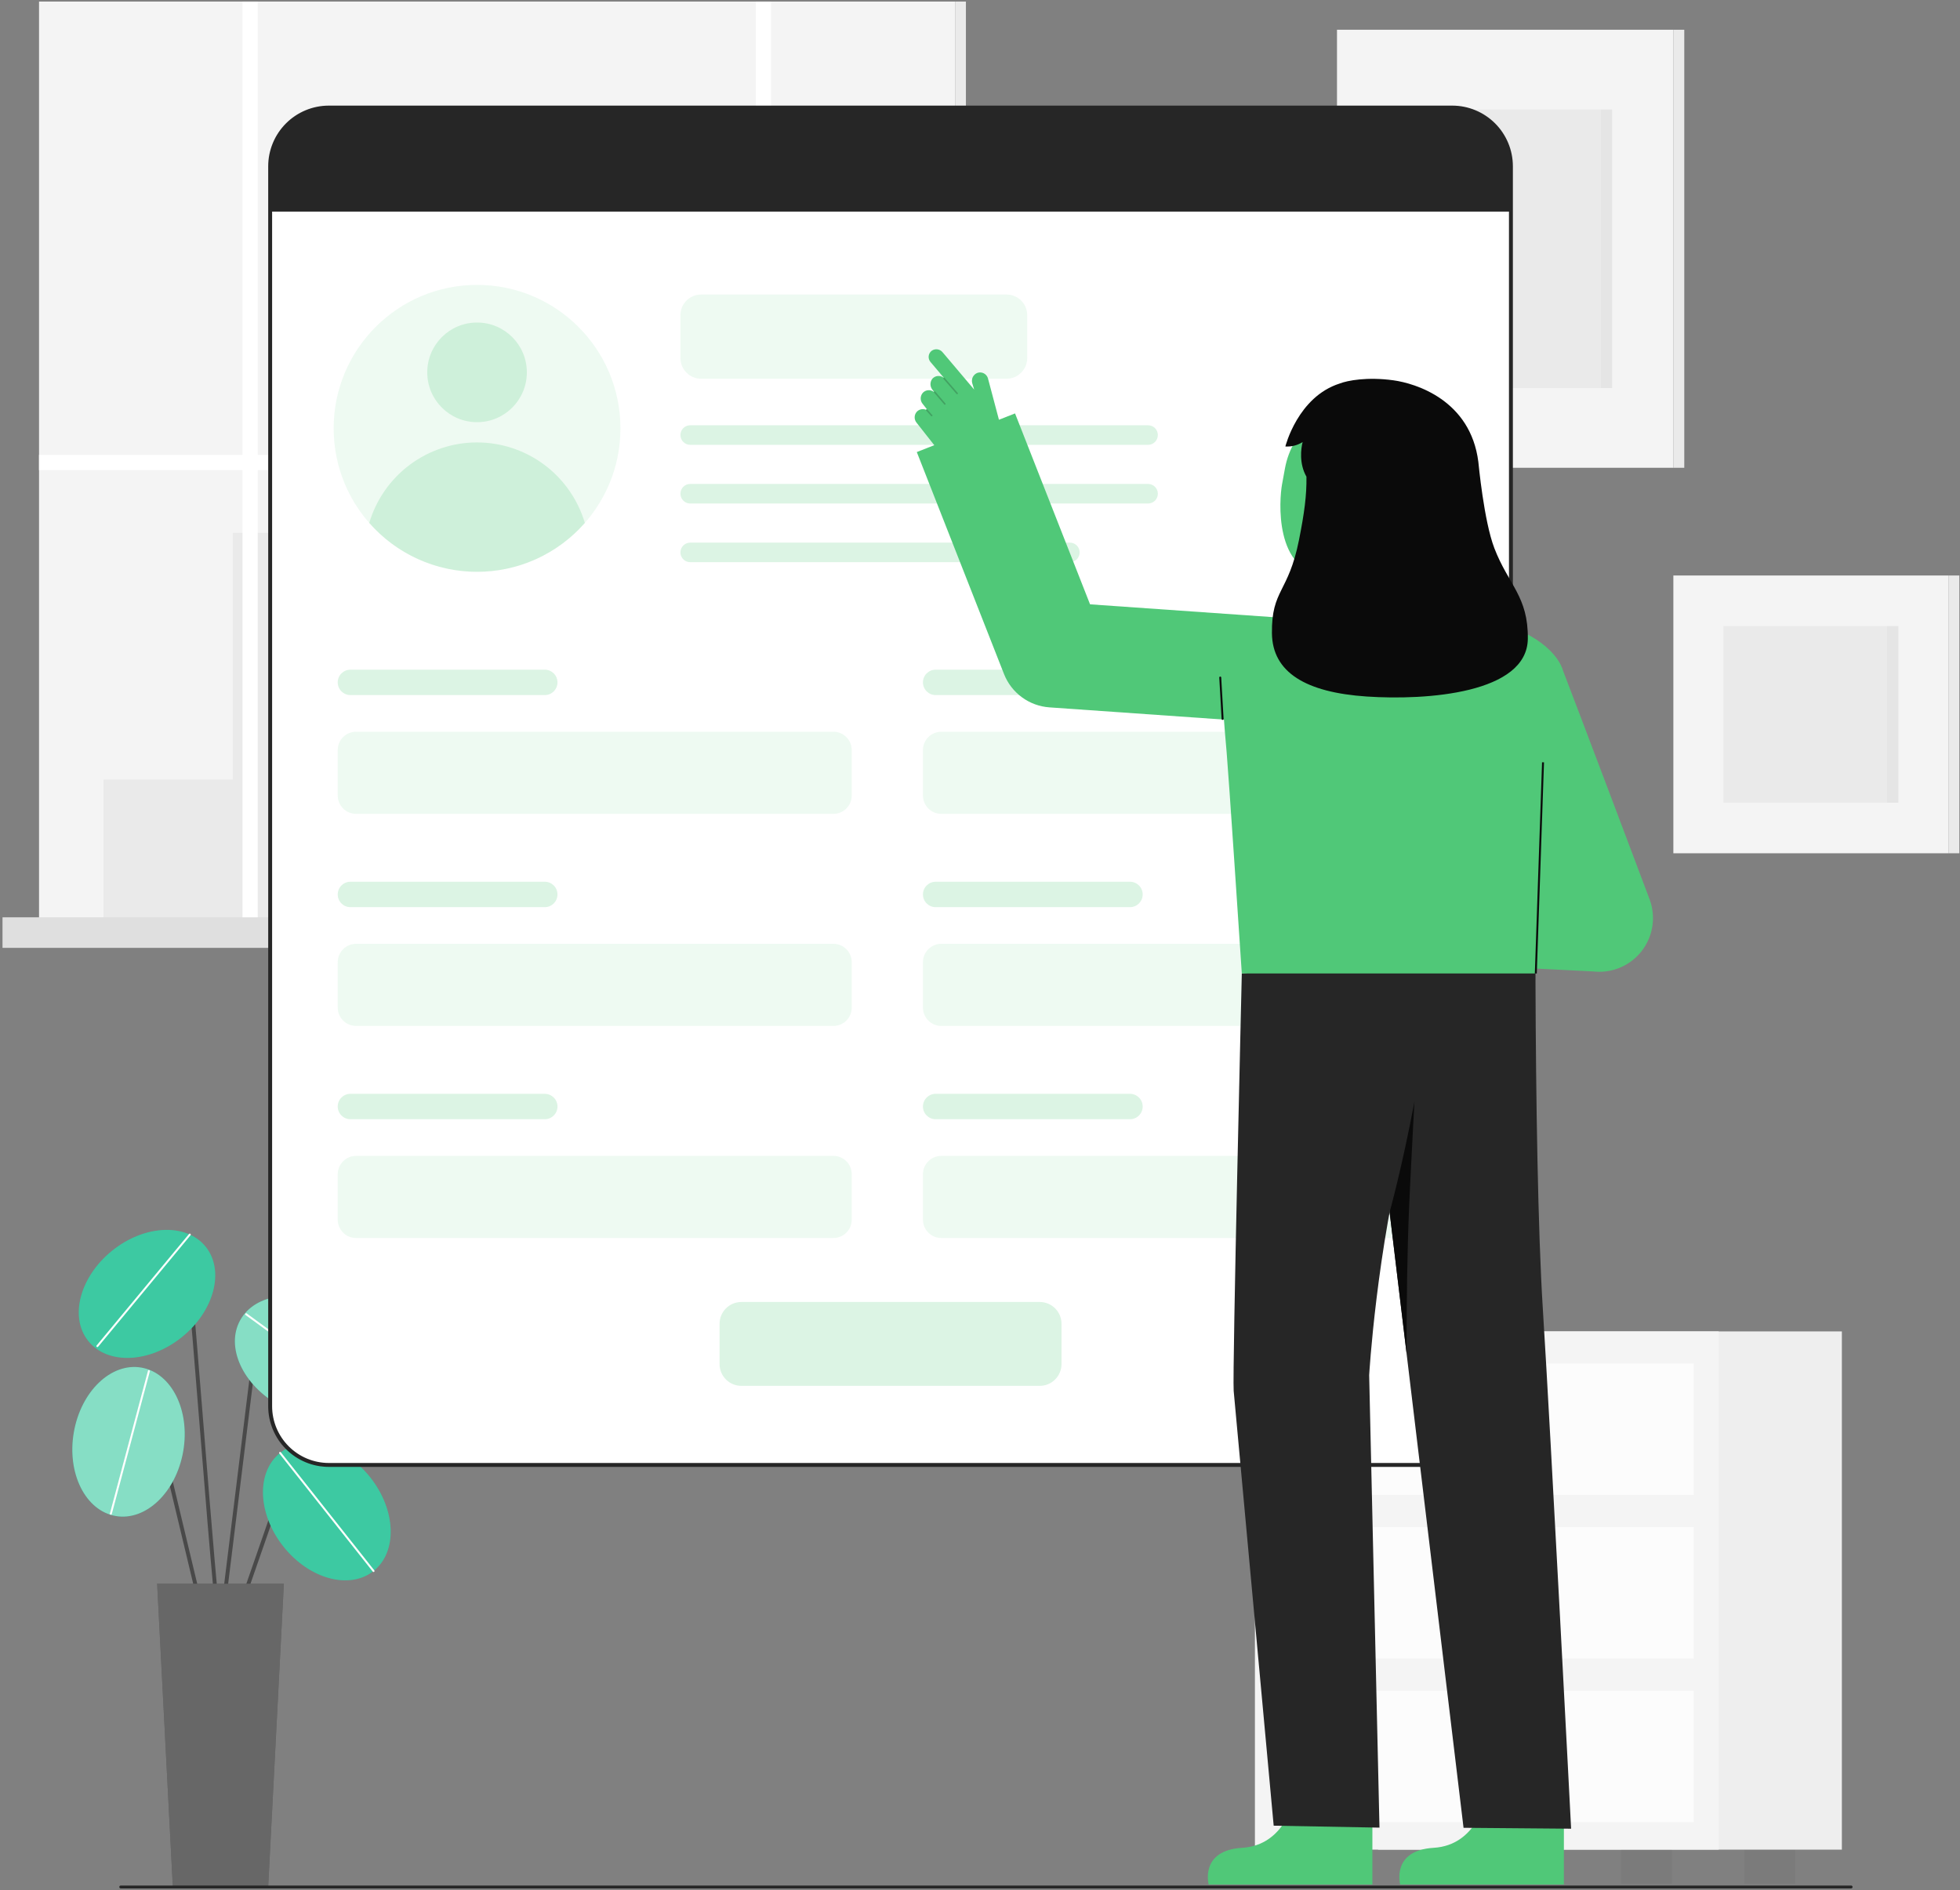 <svg width="618" height="596" viewBox="0 0 618 596" fill="none" xmlns="http://www.w3.org/2000/svg">
<rect x="0" y="0" width="618" height="596" fill="#808080" stroke="none"/>
<g clip-path="url(#clip0_32_3513)">
<path d="M527.62 9.377H421.562V147.511H527.62V9.377Z" fill="#F4F4F4"/>
<path d="M527.62 147.512H531.061V9.377H527.62V147.512Z" fill="#F4F4F4"/>
<path opacity="0.05" d="M527.62 147.512H531.061V9.377H527.62V147.512Z" fill="#262626"/>
<path opacity="0.05" d="M508.3 34.54H440.882V122.349H508.3V34.54Z" fill="#262626"/>
<path opacity="0.03" d="M508.3 34.54H504.787V122.349H508.3V34.54Z" fill="#262626"/>
<path d="M614.358 181.481H527.62V269.071H614.358V181.481Z" fill="#F4F4F4"/>
<path opacity="0.05" d="M598.558 197.437H543.421V253.115H598.558V197.437Z" fill="#262626"/>
<path d="M614.358 269.071H617.799V181.481H614.358V269.071Z" fill="#F4F4F4"/>
<path opacity="0.05" d="M614.358 269.071H617.799V181.481H614.358V269.071Z" fill="#262626"/>
<path opacity="0.03" d="M598.558 197.437H595.045V253.115H598.558V197.437Z" fill="#262626"/>
<path d="M301.249 0.5H12.309V289.623H301.249V0.5Z" fill="#F4F4F4"/>
<path d="M304.561 0.5H301.249V289.623H304.561V0.5Z" fill="#F4F4F4"/>
<path opacity="0.05" d="M304.561 0.5H301.249V289.623H304.561V0.5Z" fill="#262626"/>
<path opacity="0.05" d="M231.252 199.729V124.085H169.327V168.033H73.406V245.848H32.639V289.623H73.406H81.26H287.35V199.729H231.252Z" fill="#262626"/>
<path opacity="0.34" d="M222.371 132.299H177.277V140.512H222.371V132.299Z" fill="#FFFFFA"/>
<path opacity="0.34" d="M222.371 149.318H177.277V157.531H222.371V149.318Z" fill="#FFFFFA"/>
<path opacity="0.34" d="M222.371 166.338H177.277V174.551H222.371V166.338Z" fill="#FFFFFA"/>
<path opacity="0.34" d="M279.353 207.702H271.042V215.915H279.353V207.702Z" fill="#FFFFFA"/>
<path opacity="0.34" d="M279.353 224.722H271.042V232.935H279.353V224.722Z" fill="#FFFFFA"/>
<path opacity="0.34" d="M279.353 241.741H271.042V249.955H279.353V241.741Z" fill="#FFFFFA"/>
<path opacity="0.34" d="M263.977 207.702H255.666V215.915H263.977V207.702Z" fill="#FFFFFA"/>
<path opacity="0.34" d="M263.977 224.722H255.666V232.935H263.977V224.722Z" fill="#FFFFFA"/>
<path opacity="0.34" d="M263.977 241.741H255.666V249.955H263.977V241.741Z" fill="#FFFFFA"/>
<path opacity="0.34" d="M249.017 207.702H240.705V215.915H249.017V207.702Z" fill="#FFFFFA"/>
<path opacity="0.34" d="M249.017 224.722H240.705V232.935H249.017V224.722Z" fill="#FFFFFA"/>
<path opacity="0.34" d="M249.017 241.741H240.705V249.955H249.017V241.741Z" fill="#FFFFFA"/>
<path d="M301.249 143.44H243.109V0.5H238.301V143.44H81.26V0.5H76.452V143.44H12.309V148.251H76.452V289.623H81.26V148.251H238.301V289.623H243.109V148.251H301.249V143.44Z" fill="white"/>
<path d="M312.76 289.275H0.799V298.89H312.76V289.275Z" fill="#F4F4F4"/>
<path opacity="0.1" d="M312.76 289.275H0.799V298.89H312.76V289.275Z" fill="#262626"/>
<path opacity="0.1" d="M317.264 289.275H312.76V298.89H317.264V289.275Z" fill="#262626"/>
<path opacity="0.1" d="M317.264 289.275H312.76V298.89H317.264V289.275Z" fill="#262626"/>
<path opacity="0.05" d="M465.282 583.273H449.231V593.999H465.282V583.273Z" fill="#262626"/>
<path opacity="0.05" d="M566.039 583.273H549.989V593.999H566.039V583.273Z" fill="#262626"/>
<path d="M580.752 419.856H434.519V583.273H580.752V419.856Z" fill="#F4F4F4"/>
<path opacity="0.03" d="M580.752 419.856H434.519V583.273H580.752V419.856Z" fill="#262626"/>
<path d="M541.915 419.856H395.682V583.273H541.915V419.856Z" fill="#F4F4F4"/>
<path opacity="0.05" d="M426.445 583.273H410.395V593.999H426.445V583.273Z" fill="#262626"/>
<path opacity="0.05" d="M527.202 583.273H511.152V593.999H527.202V583.273Z" fill="#262626"/>
<path opacity="0.7" d="M534.047 429.961H403.548V471.408H534.047V429.961Z" fill="white"/>
<path opacity="0.7" d="M534.047 481.552H403.548V522.999H534.047V481.552Z" fill="white"/>
<path opacity="0.7" d="M534.047 533.144H403.548V574.59H534.047V533.144Z" fill="white"/>
<path opacity="0.05" d="M468.798 456.484C471.999 456.484 474.594 453.887 474.594 450.684C474.594 447.481 471.999 444.884 468.798 444.884C465.597 444.884 463.002 447.481 463.002 450.684C463.002 453.887 465.597 456.484 468.798 456.484Z" fill="#262626"/>
<path opacity="0.05" d="M468.798 508.075C471.999 508.075 474.594 505.479 474.594 502.276C474.594 499.073 471.999 496.476 468.798 496.476C465.597 496.476 463.002 499.073 463.002 502.276C463.002 505.479 465.597 508.075 468.798 508.075Z" fill="#262626"/>
<path opacity="0.05" d="M468.798 559.667C471.999 559.667 474.594 557.071 474.594 553.867C474.594 550.664 471.999 548.068 468.798 548.068C465.597 548.068 463.002 550.664 463.002 553.867C463.002 557.071 465.597 559.667 468.798 559.667Z" fill="#262626"/>
<path d="M69.527 514.613C69.446 514.614 69.366 514.598 69.291 514.567C69.216 514.536 69.148 514.49 69.091 514.433C68.223 513.564 66.807 497.62 62.994 450.149C61.434 430.725 59.96 412.378 58.884 401.229C58.808 400.432 58.499 400.34 58.398 400.309C56.925 399.865 52.449 403.397 49.949 406.491C49.846 406.618 49.697 406.7 49.534 406.717C49.372 406.734 49.209 406.686 49.082 406.583C48.955 406.48 48.873 406.331 48.856 406.168C48.839 406.005 48.887 405.843 48.99 405.715C50.643 403.67 56.03 398.308 58.752 399.128C59.301 399.293 59.985 399.771 60.108 401.11C61.185 412.27 62.659 430.621 64.22 450.051C66.537 478.898 69.161 511.579 70.024 513.637C70.091 513.729 70.13 513.838 70.138 513.951C70.147 514.064 70.124 514.177 70.072 514.278C70.02 514.379 69.942 514.464 69.845 514.523C69.748 514.582 69.637 514.613 69.524 514.613H69.527Z" fill="#494949"/>
<path d="M57.301 421.69C67.529 413.486 70.919 400.716 64.873 393.168C58.826 385.62 45.633 386.152 35.405 394.356C25.176 402.56 21.786 415.33 27.833 422.878C33.879 430.426 47.072 429.894 57.301 421.69Z" fill="#0CBC8B"/>
<path opacity="0.2" d="M57.301 421.69C67.529 413.486 70.919 400.716 64.873 393.168C58.826 385.62 45.633 386.152 35.405 394.356C25.176 402.56 21.786 415.33 27.833 422.878C33.879 430.426 47.072 429.894 57.301 421.69Z" fill="white"/>
<path d="M30.699 424.796C30.641 424.796 30.583 424.78 30.534 424.748C30.485 424.717 30.445 424.672 30.42 424.619C30.395 424.566 30.386 424.507 30.393 424.449C30.401 424.391 30.424 424.336 30.462 424.291L59.612 389.116C59.638 389.085 59.669 389.059 59.705 389.041C59.741 389.022 59.78 389.01 59.821 389.006C59.861 389.002 59.901 389.007 59.94 389.019C59.979 389.031 60.015 389.05 60.046 389.076C60.077 389.102 60.103 389.134 60.122 389.17C60.141 389.205 60.152 389.245 60.156 389.285C60.16 389.325 60.156 389.366 60.144 389.405C60.132 389.443 60.112 389.479 60.086 389.511L30.936 424.685C30.907 424.72 30.871 424.748 30.83 424.767C30.789 424.786 30.744 424.796 30.699 424.796Z" fill="white"/>
<path d="M75.883 507.073C75.814 507.073 75.746 507.061 75.681 507.038C75.527 506.984 75.4 506.871 75.329 506.724C75.257 506.577 75.248 506.407 75.301 506.253L86.251 474.744C86.573 473.818 87.123 472.988 87.849 472.33C88.575 471.671 89.454 471.206 90.407 470.976C91.359 470.746 92.354 470.759 93.3 471.013C94.246 471.267 95.113 471.755 95.822 472.432L101.612 477.965C101.73 478.078 101.798 478.233 101.802 478.397C101.806 478.561 101.745 478.719 101.632 478.837C101.519 478.956 101.363 479.024 101.2 479.028C101.036 479.032 100.878 478.971 100.76 478.858L94.971 473.324C94.411 472.789 93.727 472.404 92.98 472.203C92.233 472.003 91.447 471.993 90.695 472.174C89.944 472.356 89.249 472.723 88.676 473.243C88.103 473.763 87.669 474.418 87.415 475.149L76.466 506.659C76.424 506.78 76.345 506.885 76.241 506.959C76.136 507.033 76.011 507.073 75.883 507.073Z" fill="#494949"/>
<path d="M117.783 495.409C125.363 489.405 124.913 476.201 116.777 465.916C108.641 455.631 95.901 452.16 88.321 458.164C80.74 464.168 81.191 477.372 89.327 487.657C97.463 497.942 110.203 501.413 117.783 495.409Z" fill="#0CBC8B"/>
<path d="M64.552 512.604C64.413 512.604 64.279 512.557 64.17 512.471C64.061 512.385 63.985 512.266 63.952 512.131L45.577 435.251C45.451 434.728 45.184 434.249 44.804 433.867C44.423 433.485 43.946 433.216 43.422 433.088C42.899 432.961 42.351 432.98 41.838 433.144C41.325 433.308 40.867 433.611 40.515 434.018L34.85 440.568C34.798 440.631 34.734 440.684 34.661 440.722C34.588 440.761 34.508 440.784 34.426 440.791C34.344 440.799 34.262 440.789 34.183 440.764C34.105 440.738 34.032 440.697 33.97 440.643C33.908 440.589 33.857 440.524 33.821 440.45C33.784 440.376 33.763 440.295 33.758 440.213C33.753 440.131 33.765 440.048 33.793 439.971C33.82 439.893 33.863 439.822 33.919 439.761L39.583 433.211C40.083 432.632 40.734 432.202 41.463 431.969C42.192 431.736 42.971 431.708 43.715 431.89C44.458 432.071 45.138 432.454 45.678 432.996C46.218 433.539 46.598 434.22 46.776 434.965L65.151 511.844C65.189 512.003 65.162 512.171 65.076 512.31C64.991 512.45 64.853 512.549 64.695 512.587C64.648 512.598 64.6 512.604 64.552 512.604Z" fill="#494949"/>
<path d="M57.772 457.647C60.005 444.722 54.094 432.908 44.568 431.259C35.042 429.611 25.508 438.753 23.275 451.678C21.041 464.603 26.953 476.417 36.479 478.066C46.005 479.714 55.538 470.572 57.772 457.647Z" fill="#0CBC8B"/>
<path d="M69.527 514.613C69.502 514.613 69.476 514.612 69.451 514.609C69.371 514.599 69.293 514.574 69.223 514.534C69.152 514.494 69.09 514.44 69.04 514.376C68.99 514.313 68.954 514.24 68.932 514.161C68.91 514.083 68.904 514.002 68.914 513.921L80.648 418.592C80.776 417.554 81.201 416.574 81.872 415.772C82.543 414.969 83.431 414.377 84.43 414.068C85.428 413.758 86.495 413.744 87.502 414.027C88.509 414.309 89.413 414.877 90.105 415.661L103.516 430.86C103.57 430.921 103.611 430.992 103.637 431.069C103.664 431.145 103.674 431.226 103.669 431.307C103.664 431.388 103.643 431.467 103.608 431.54C103.572 431.613 103.523 431.678 103.462 431.731C103.401 431.785 103.331 431.826 103.254 431.852C103.177 431.879 103.096 431.89 103.016 431.885C102.935 431.88 102.856 431.859 102.783 431.823C102.71 431.787 102.645 431.738 102.592 431.677L89.18 416.478C88.645 415.871 87.947 415.433 87.169 415.214C86.391 414.996 85.566 415.007 84.794 415.246C84.022 415.485 83.335 415.943 82.817 416.563C82.299 417.183 81.97 417.94 81.871 418.743L70.138 514.072C70.12 514.221 70.047 514.358 69.935 514.458C69.822 514.558 69.677 514.613 69.527 514.613Z" fill="#494949"/>
<path d="M117.27 439.307C121.95 430.842 116.444 418.833 104.973 412.484C93.502 406.135 80.41 407.85 75.731 416.315C71.051 424.779 76.557 436.789 88.028 443.138C99.499 449.487 112.591 447.772 117.27 439.307Z" fill="#0CBC8B"/>
<path opacity="0.2" d="M117.783 495.409C125.363 489.405 124.913 476.201 116.777 465.916C108.641 455.631 95.901 452.16 88.321 458.164C80.74 464.168 81.191 477.372 89.327 487.657C97.463 497.942 110.203 501.413 117.783 495.409Z" fill="white"/>
<path opacity="0.5" d="M57.772 457.647C60.005 444.722 54.094 432.908 44.568 431.259C35.042 429.611 25.508 438.753 23.275 451.678C21.041 464.603 26.953 476.417 36.479 478.066C46.005 479.714 55.538 470.572 57.772 457.647Z" fill="white"/>
<path opacity="0.5" d="M117.27 439.307C121.95 430.842 116.444 418.833 104.973 412.484C93.502 406.135 80.41 407.85 75.731 416.315C71.051 424.779 76.557 436.789 88.028 443.138C99.499 449.487 112.591 447.772 117.27 439.307Z" fill="white"/>
<path d="M84.534 595.5H54.518L49.544 499.402H89.507L84.534 595.5Z" fill="#262626"/>
<path opacity="0.3" d="M84.534 595.5H54.518L49.544 499.402H89.507L84.534 595.5Z" fill="white"/>
<path d="M117.785 495.718C117.739 495.718 117.693 495.708 117.651 495.687C117.609 495.667 117.572 495.637 117.543 495.601L88.08 458.356C88.055 458.324 88.036 458.287 88.025 458.249C88.014 458.21 88.011 458.169 88.015 458.129C88.02 458.088 88.032 458.049 88.052 458.014C88.072 457.979 88.098 457.948 88.13 457.922C88.162 457.897 88.198 457.879 88.237 457.867C88.276 457.856 88.317 457.853 88.357 457.858C88.397 457.862 88.436 457.875 88.471 457.895C88.507 457.914 88.538 457.941 88.563 457.973L118.027 495.218C118.063 495.263 118.085 495.318 118.092 495.376C118.098 495.433 118.088 495.492 118.063 495.544C118.038 495.596 117.998 495.64 117.949 495.671C117.9 495.702 117.843 495.718 117.785 495.718Z" fill="white"/>
<path d="M115.312 442.291C115.246 442.291 115.182 442.269 115.13 442.23L77.427 414.683C77.361 414.634 77.317 414.562 77.305 414.481C77.292 414.4 77.312 414.318 77.36 414.252C77.408 414.186 77.481 414.141 77.562 414.129C77.642 414.116 77.725 414.136 77.791 414.184L115.493 441.732C115.545 441.771 115.583 441.825 115.603 441.887C115.622 441.948 115.621 442.015 115.601 442.076C115.58 442.138 115.541 442.191 115.489 442.229C115.436 442.267 115.373 442.287 115.308 442.287L115.312 442.291Z" fill="white"/>
<path d="M34.947 477.663C34.92 477.663 34.894 477.659 34.868 477.652C34.789 477.631 34.723 477.579 34.682 477.509C34.642 477.438 34.631 477.355 34.651 477.276L46.653 432.279C46.663 432.239 46.681 432.202 46.705 432.169C46.73 432.136 46.761 432.109 46.796 432.088C46.831 432.067 46.87 432.054 46.91 432.048C46.951 432.042 46.992 432.045 47.032 432.056C47.071 432.066 47.108 432.084 47.141 432.11C47.173 432.135 47.2 432.166 47.22 432.201C47.24 432.237 47.253 432.276 47.258 432.317C47.263 432.358 47.26 432.399 47.249 432.438L35.247 477.434C35.229 477.5 35.19 477.558 35.136 477.599C35.082 477.641 35.015 477.663 34.947 477.663Z" fill="white"/>
<path d="M458.263 34.446H104.028C93.815 34.446 85.536 42.73 85.536 52.95V443.977C85.536 454.196 93.815 462.481 104.028 462.481H458.263C468.476 462.481 476.755 454.196 476.755 443.977V52.95C476.755 42.73 468.476 34.446 458.263 34.446Z" fill="white"/>
<path d="M457.913 462.574H103.675C98.609 462.568 93.752 460.552 90.17 456.968C86.588 453.383 84.573 448.523 84.567 443.454V52.426C84.573 47.357 86.588 42.497 90.17 38.913C93.752 35.328 98.609 33.312 103.675 33.306H457.913C462.979 33.312 467.836 35.328 471.418 38.913C475 42.497 477.015 47.357 477.021 52.426V443.454C477.015 448.523 475 453.383 471.418 456.968C467.836 460.552 462.979 462.569 457.913 462.574ZM103.675 34.54C98.936 34.545 94.392 36.432 91.041 39.785C87.69 43.138 85.805 47.684 85.8 52.426V443.454C85.805 448.196 87.69 452.743 91.041 456.096C94.392 459.449 98.936 461.335 103.675 461.341H457.913C462.652 461.335 467.195 459.449 470.547 456.096C473.898 452.743 475.783 448.196 475.788 443.454V52.426C475.783 47.684 473.897 43.138 470.546 39.785C467.195 36.432 462.652 34.545 457.913 34.54H103.675Z" fill="#262626"/>
<path d="M476.404 52.424V66.726H85.188V52.424C85.188 47.517 87.136 42.81 90.604 39.34C94.072 35.87 98.775 33.92 103.679 33.92H457.912C462.816 33.92 467.52 35.87 470.988 39.34C474.456 42.81 476.404 47.517 476.404 52.424Z" fill="#262626"/>
<path opacity="0.1" d="M150.417 180.317C175.386 180.317 195.627 160.063 195.627 135.079C195.627 110.095 175.386 89.841 150.417 89.841C125.449 89.841 105.208 110.095 105.208 135.079C105.208 160.063 125.449 180.317 150.417 180.317Z" fill="#50C878"/>
<path opacity="0.2" d="M150.417 133.133C159.089 133.133 166.12 126.098 166.12 117.42C166.12 108.742 159.089 101.707 150.417 101.707C141.745 101.707 134.714 108.742 134.714 117.42C134.714 126.098 141.745 133.133 150.417 133.133Z" fill="#50C878"/>
<path opacity="0.2" d="M184.405 164.91C180.161 169.751 174.934 173.63 169.073 176.287C163.211 178.944 156.85 180.318 150.415 180.317C143.98 180.317 137.619 178.942 131.758 176.283C125.897 173.625 120.671 169.746 116.428 164.904C118.602 157.571 123.085 151.137 129.211 146.562C135.336 141.987 142.775 139.516 150.419 139.517C158.062 139.517 165.501 141.99 171.626 146.566C177.75 151.142 182.233 157.577 184.405 164.91Z" fill="#50C878"/>
<path opacity="0.2" d="M171.771 211.178H110.492C108.281 211.178 106.488 212.972 106.488 215.185C106.488 217.398 108.281 219.192 110.492 219.192H171.771C173.982 219.192 175.775 217.398 175.775 215.185C175.775 212.972 173.982 211.178 171.771 211.178Z" fill="#50C878"/>
<path opacity="0.1" d="M317.376 92.879H221.057C217.461 92.879 214.545 95.797 214.545 99.395V112.911C214.545 116.51 217.461 119.427 221.057 119.427H317.376C320.972 119.427 323.888 116.51 323.888 112.911V99.395C323.888 95.797 320.972 92.879 317.376 92.879Z" fill="#50C878"/>
<path opacity="0.2" d="M361.996 134.104H217.627C215.925 134.104 214.545 135.485 214.545 137.188C214.545 138.892 215.925 140.272 217.627 140.272H361.996C363.698 140.272 365.078 138.892 365.078 137.188C365.078 135.485 363.698 134.104 361.996 134.104Z" fill="#50C878"/>
<path opacity="0.2" d="M361.996 152.608H217.627C215.925 152.608 214.545 153.989 214.545 155.692C214.545 157.395 215.925 158.776 217.627 158.776H361.996C363.698 158.776 365.078 157.395 365.078 155.692C365.078 153.989 363.698 152.608 361.996 152.608Z" fill="#50C878"/>
<path opacity="0.2" d="M337.34 171.112H217.627C215.925 171.112 214.545 172.493 214.545 174.196C214.545 175.899 215.925 177.28 217.627 177.28H337.34C339.042 177.28 340.422 175.899 340.422 174.196C340.422 172.493 339.042 171.112 337.34 171.112Z" fill="#50C878"/>
<path opacity="0.1" d="M262.773 230.75H112.277C109.08 230.75 106.488 233.343 106.488 236.542V250.853C106.488 254.052 109.08 256.645 112.277 256.645H262.773C265.97 256.645 268.562 254.052 268.562 250.853V236.542C268.562 233.343 265.97 230.75 262.773 230.75Z" fill="#50C878"/>
<path opacity="0.2" d="M356.293 211.178H295.015C292.803 211.178 291.011 212.972 291.011 215.185C291.011 217.398 292.803 219.192 295.015 219.192H356.293C358.504 219.192 360.297 217.398 360.297 215.185C360.297 212.972 358.504 211.178 356.293 211.178Z" fill="#50C878"/>
<path opacity="0.1" d="M447.296 230.75H296.799C293.602 230.75 291.011 233.343 291.011 236.542V250.853C291.011 254.052 293.602 256.645 296.799 256.645H447.296C450.493 256.645 453.084 254.052 453.084 250.853V236.542C453.084 233.343 450.493 230.75 447.296 230.75Z" fill="#50C878"/>
<path opacity="0.2" d="M171.771 278.054H110.492C108.281 278.054 106.488 279.848 106.488 282.061C106.488 284.273 108.281 286.067 110.492 286.067H171.771C173.982 286.067 175.775 284.273 175.775 282.061C175.775 279.848 173.982 278.054 171.771 278.054Z" fill="#50C878"/>
<path opacity="0.1" d="M262.773 297.626H112.277C109.08 297.626 106.488 300.219 106.488 303.418V317.729C106.488 320.928 109.08 323.521 112.277 323.521H262.773C265.97 323.521 268.562 320.928 268.562 317.729V303.418C268.562 300.219 265.97 297.626 262.773 297.626Z" fill="#50C878"/>
<path opacity="0.2" d="M356.293 278.054H295.015C292.803 278.054 291.011 279.848 291.011 282.061C291.011 284.273 292.803 286.067 295.015 286.067H356.293C358.504 286.067 360.297 284.273 360.297 282.061C360.297 279.848 358.504 278.054 356.293 278.054Z" fill="#50C878"/>
<path opacity="0.1" d="M447.296 297.626H296.799C293.602 297.626 291.011 300.219 291.011 303.418V317.729C291.011 320.928 293.602 323.521 296.799 323.521H447.296C450.493 323.521 453.084 320.928 453.084 317.729V303.418C453.084 300.219 450.493 297.626 447.296 297.626Z" fill="#50C878"/>
<path opacity="0.2" d="M171.771 344.93H110.492C108.281 344.93 106.488 346.724 106.488 348.936C106.488 351.149 108.281 352.943 110.492 352.943H171.771C173.982 352.943 175.775 351.149 175.775 348.936C175.775 346.724 173.982 344.93 171.771 344.93Z" fill="#50C878"/>
<path opacity="0.1" d="M262.773 364.501H112.277C109.08 364.501 106.488 367.095 106.488 370.294V384.604C106.488 387.803 109.08 390.397 112.277 390.397H262.773C265.97 390.397 268.562 387.803 268.562 384.604V370.294C268.562 367.095 265.97 364.501 262.773 364.501Z" fill="#50C878"/>
<path opacity="0.2" d="M356.293 344.93H295.015C292.803 344.93 291.011 346.724 291.011 348.936C291.011 351.149 292.803 352.943 295.015 352.943H356.293C358.504 352.943 360.297 351.149 360.297 348.936C360.297 346.724 358.504 344.93 356.293 344.93Z" fill="#50C878"/>
<path opacity="0.1" d="M447.296 364.501H296.799C293.602 364.501 291.011 367.095 291.011 370.294V384.604C291.011 387.803 293.602 390.397 296.799 390.397H447.296C450.493 390.397 453.084 387.803 453.084 384.604V370.294C453.084 367.095 450.493 364.501 447.296 364.501Z" fill="#50C878"/>
<path opacity="0.2" d="M327.83 410.572H233.76C229.964 410.572 226.887 413.651 226.887 417.449V430.145C226.887 433.944 229.964 437.023 233.76 437.023H327.83C331.625 437.023 334.703 433.944 334.703 430.145V417.449C334.703 413.651 331.625 410.572 327.83 410.572Z" fill="#50C878"/>
<path d="M297.205 111.082L307.167 122.854L306.55 120.833C306.364 120.177 306.434 119.474 306.745 118.867C307.057 118.26 307.587 117.795 308.229 117.564C308.565 117.457 308.918 117.419 309.269 117.453C309.619 117.486 309.959 117.591 310.268 117.761C310.576 117.931 310.847 118.161 311.064 118.439C311.28 118.717 311.438 119.036 311.528 119.377L316.081 136.535C316.656 138.701 316.363 141.006 315.263 142.959C314.163 144.911 312.345 146.356 310.196 146.986C307.7 147.716 305.043 147.685 302.566 146.895C300.088 146.105 297.903 144.593 296.29 142.553L288.998 133.294C288.61 132.82 288.397 132.227 288.396 131.615C288.395 131.002 288.605 130.408 288.992 129.933C289.349 129.51 289.833 129.214 290.371 129.086C290.91 128.959 291.475 129.007 291.984 129.223C291.995 129.183 292.016 129.145 292.046 129.116C292.076 129.09 292.111 129.072 292.15 129.063C292.189 129.054 292.229 129.055 292.267 129.065L290.917 127.357C290.503 126.856 290.284 126.222 290.3 125.573C290.317 124.923 290.568 124.302 291.007 123.823C291.457 123.363 292.061 123.087 292.703 123.048C293.344 123.009 293.977 123.21 294.479 123.612C294.483 123.585 294.491 123.558 294.504 123.534L293.949 122.833C293.587 122.353 293.389 121.77 293.384 121.168C293.38 120.567 293.568 119.98 293.923 119.495C294.356 118.972 294.976 118.64 295.651 118.57C296.326 118.499 297.002 118.696 297.534 119.118L297.569 119.083L293.383 114.137C293.169 113.883 293.008 113.588 292.911 113.27C292.814 112.953 292.783 112.618 292.819 112.288C292.855 111.958 292.958 111.638 293.122 111.349C293.286 111.06 293.507 110.807 293.772 110.606C294.298 110.235 294.945 110.078 295.582 110.166C296.22 110.255 296.8 110.582 297.205 111.082Z" fill="#50C878"/>
<path opacity="0.2" d="M297.432 119.395C297.442 119.422 297.457 119.447 297.476 119.468L301.6 124.227C301.621 124.252 301.646 124.272 301.675 124.286C301.704 124.3 301.735 124.309 301.767 124.311C301.799 124.314 301.831 124.31 301.861 124.3C301.892 124.29 301.92 124.274 301.944 124.253C301.968 124.232 301.988 124.206 302.003 124.178C302.017 124.149 302.026 124.118 302.028 124.086C302.031 124.054 302.027 124.022 302.017 123.991C302.007 123.961 301.991 123.933 301.97 123.908L297.849 119.151C297.81 119.111 297.759 119.086 297.704 119.078C297.649 119.071 297.593 119.083 297.546 119.111C297.498 119.14 297.461 119.184 297.442 119.236C297.422 119.288 297.421 119.345 297.437 119.398L297.432 119.395Z" fill="#0C0C0C"/>
<path opacity="0.2" d="M294.485 123.726C294.495 123.752 294.51 123.776 294.527 123.797L297.738 127.559C297.781 127.604 297.839 127.631 297.901 127.634C297.963 127.637 298.024 127.617 298.072 127.576C298.119 127.536 298.149 127.479 298.156 127.417C298.162 127.355 298.145 127.293 298.107 127.243L294.897 123.481C294.86 123.437 294.808 123.408 294.751 123.398C294.694 123.389 294.636 123.4 294.586 123.429C294.537 123.459 294.5 123.505 294.481 123.56C294.462 123.615 294.464 123.674 294.485 123.728L294.485 123.726Z" fill="#0C0C0C"/>
<path opacity="0.2" d="M291.98 129.387C291.99 129.415 292.006 129.44 292.026 129.463L293.587 131.204C293.608 131.228 293.634 131.248 293.663 131.261C293.691 131.275 293.723 131.283 293.754 131.285C293.786 131.287 293.818 131.282 293.848 131.272C293.878 131.261 293.906 131.245 293.93 131.223C293.954 131.202 293.973 131.176 293.987 131.148C294.001 131.119 294.009 131.088 294.011 131.056C294.012 131.024 294.008 130.992 293.997 130.962C293.987 130.932 293.97 130.904 293.949 130.88L292.391 129.138C292.354 129.096 292.302 129.069 292.247 129.061C292.191 129.053 292.134 129.065 292.086 129.094C292.038 129.123 292.002 129.167 291.983 129.22C291.964 129.273 291.964 129.331 291.983 129.384L291.98 129.387Z" fill="#0C0C0C"/>
<path d="M417.861 229.154L330.896 223.064C327.758 222.844 324.747 221.739 322.212 219.877C319.676 218.016 317.719 215.473 316.568 212.544L289.072 142.553L320.049 130.367L343.7 190.573L420.182 195.929L417.861 229.154Z" fill="#50C878"/>
<path d="M468.356 567.455C468.356 567.455 465.573 581.887 452.066 582.695C438.559 583.502 441.488 594.266 441.488 594.266H493.104V568.461L468.356 567.455Z" fill="#50C878"/>
<path d="M484.277 304.13C484.277 304.13 484.114 299.79 484.149 309.634C484.277 346.351 484.913 388.29 486.469 412.831C488.97 452.283 495.382 576.668 495.382 576.668L461.464 576.383L428.59 302.638L484.277 304.13Z" fill="#262626"/>
<path d="M407.973 567.455C407.973 567.455 405.19 581.887 391.683 582.695C378.176 583.502 381.105 594.266 381.105 594.266H432.721V568.461L407.973 567.455Z" fill="#50C878"/>
<path d="M391.55 306.981C391.55 306.981 388.546 432.47 388.986 438.604L401.6 575.715L434.957 576.332L431.707 433.642C431.707 433.642 434 394.281 443.503 357.732C448.366 338.974 451.293 319.766 452.237 300.409L391.55 306.981Z" fill="#262626"/>
<path d="M484.645 304.126L484.756 304.132C484.756 304.132 484.676 301.992 484.645 304.126Z" fill="#333333"/>
<path d="M386.776 237.326C387.475 245.549 390.878 296.852 391.55 306.981H484.238C484.762 297.845 487.113 257.9 489.098 240.036C490.993 222.989 494.712 214.454 491.986 209.415C487.532 201.178 475.361 196.419 467.062 195.294C461.994 194.608 454.372 194.115 454.372 194.115C454.372 194.115 453.727 207.18 438.338 207.907C417.39 208.894 418.788 194.115 418.685 194.115C415.291 194.115 395.529 195.712 391.161 199.078C383.519 204.965 385.291 219.9 386.776 237.326Z" fill="#50C878"/>
<path d="M385.496 227.022C385.417 227.023 385.342 226.992 385.284 226.938C385.227 226.884 385.193 226.811 385.188 226.732L384.443 213.674C384.439 213.592 384.467 213.512 384.521 213.451C384.575 213.39 384.652 213.353 384.733 213.348C384.815 213.344 384.894 213.373 384.955 213.427C385.016 213.481 385.053 213.557 385.059 213.639L385.806 226.696C385.811 226.778 385.783 226.858 385.729 226.919C385.674 226.98 385.598 227.017 385.517 227.022L385.496 227.022Z" fill="#0C0C0C"/>
<path d="M504.278 306.443C507.004 306.443 509.69 305.784 512.107 304.521C514.523 303.259 516.6 301.431 518.158 299.193C519.717 296.955 520.713 294.373 521.06 291.667C521.407 288.962 521.096 286.212 520.153 283.653C519.196 281.054 496.747 221.569 492.473 210.548L460.828 223.377C463.232 229.574 471.937 253.064 478.932 271.987L467.312 270.723L463.654 304.391L502.447 306.343C503.055 306.41 503.666 306.443 504.278 306.443Z" fill="#50C878"/>
<path d="M407.643 192.989C407.747 192.976 410.59 203.682 432.779 202.016C448.139 200.864 451.887 190.402 452.237 190.402C450.581 190.05 447.891 189.684 447.155 189.292C444.737 187.991 442.975 186.408 442.088 183.011C441.395 180.354 441.04 170.126 441.04 164.994L417.403 170.309C417.732 176.098 420.038 189.517 411.956 191.893C410.612 192.285 409.164 192.646 407.643 192.989Z" fill="#50C878"/>
<path d="M418.222 181.689C427.54 182.425 439.51 178.488 441.784 166.048L443.836 154.822C446.109 142.382 441.423 131.103 429.72 128.96C418.015 126.818 407.422 135.302 405.149 147.742L404.24 152.711C403.367 157.485 401.596 180.376 418.222 181.689Z" fill="#50C878"/>
<path d="M409.582 170.267C411.255 161.858 412.022 156.247 411.932 150.328C409.576 146.195 410.196 141.446 410.731 139.396C409.109 140.427 407.202 140.917 405.284 140.794C405.284 140.794 409.179 125.148 422.42 120.937C424.854 119.989 431.072 118.791 439.327 119.924C446.349 120.887 463.657 126.141 466.13 145.64V145.651C466.212 146.297 467.874 164.262 471.184 172.882C475.638 184.469 481.891 188.07 481.733 201.439C481.529 218.636 449.934 220.925 430.88 219.639C411.826 218.353 401.186 212.082 401.047 199.689C400.901 185.803 406.235 187.093 409.582 170.267Z" fill="#0A0A0A"/>
<path d="M486.219 240.382L483.942 306.973L484.558 306.994L486.835 240.403L486.219 240.382Z" fill="#0C0C0C"/>
<path d="M38.082 595.5H583.662C583.723 595.502 583.784 595.492 583.841 595.47C583.898 595.449 583.95 595.416 583.994 595.373C584.038 595.331 584.073 595.28 584.097 595.224C584.121 595.167 584.133 595.107 584.133 595.046C584.133 594.985 584.121 594.924 584.097 594.868C584.073 594.812 584.038 594.761 583.994 594.719C583.95 594.676 583.898 594.643 583.841 594.621C583.784 594.599 583.723 594.589 583.662 594.592H38.082C38.021 594.589 37.96 594.599 37.903 594.621C37.846 594.643 37.794 594.676 37.75 594.719C37.706 594.761 37.671 594.812 37.647 594.868C37.623 594.924 37.611 594.985 37.611 595.046C37.611 595.107 37.623 595.167 37.647 595.224C37.671 595.28 37.706 595.331 37.75 595.373C37.794 595.416 37.846 595.449 37.903 595.47C37.96 595.492 38.021 595.502 38.082 595.5Z" fill="#262626"/>
<path d="M445.974 347.427C445.974 347.427 444.568 374.072 444.31 380.328C443.707 394.794 443.498 409.772 443.498 426.755L438.152 382.235C438.152 382.235 442.061 368.283 445.974 347.427Z" fill="#0A0A0A"/>
</g>
<defs>
<clipPath id="clip0_32_3513">
<rect width="617" height="595" fill="white" transform="translate(0.799 0.5)"/>
</clipPath>
</defs>
</svg>
